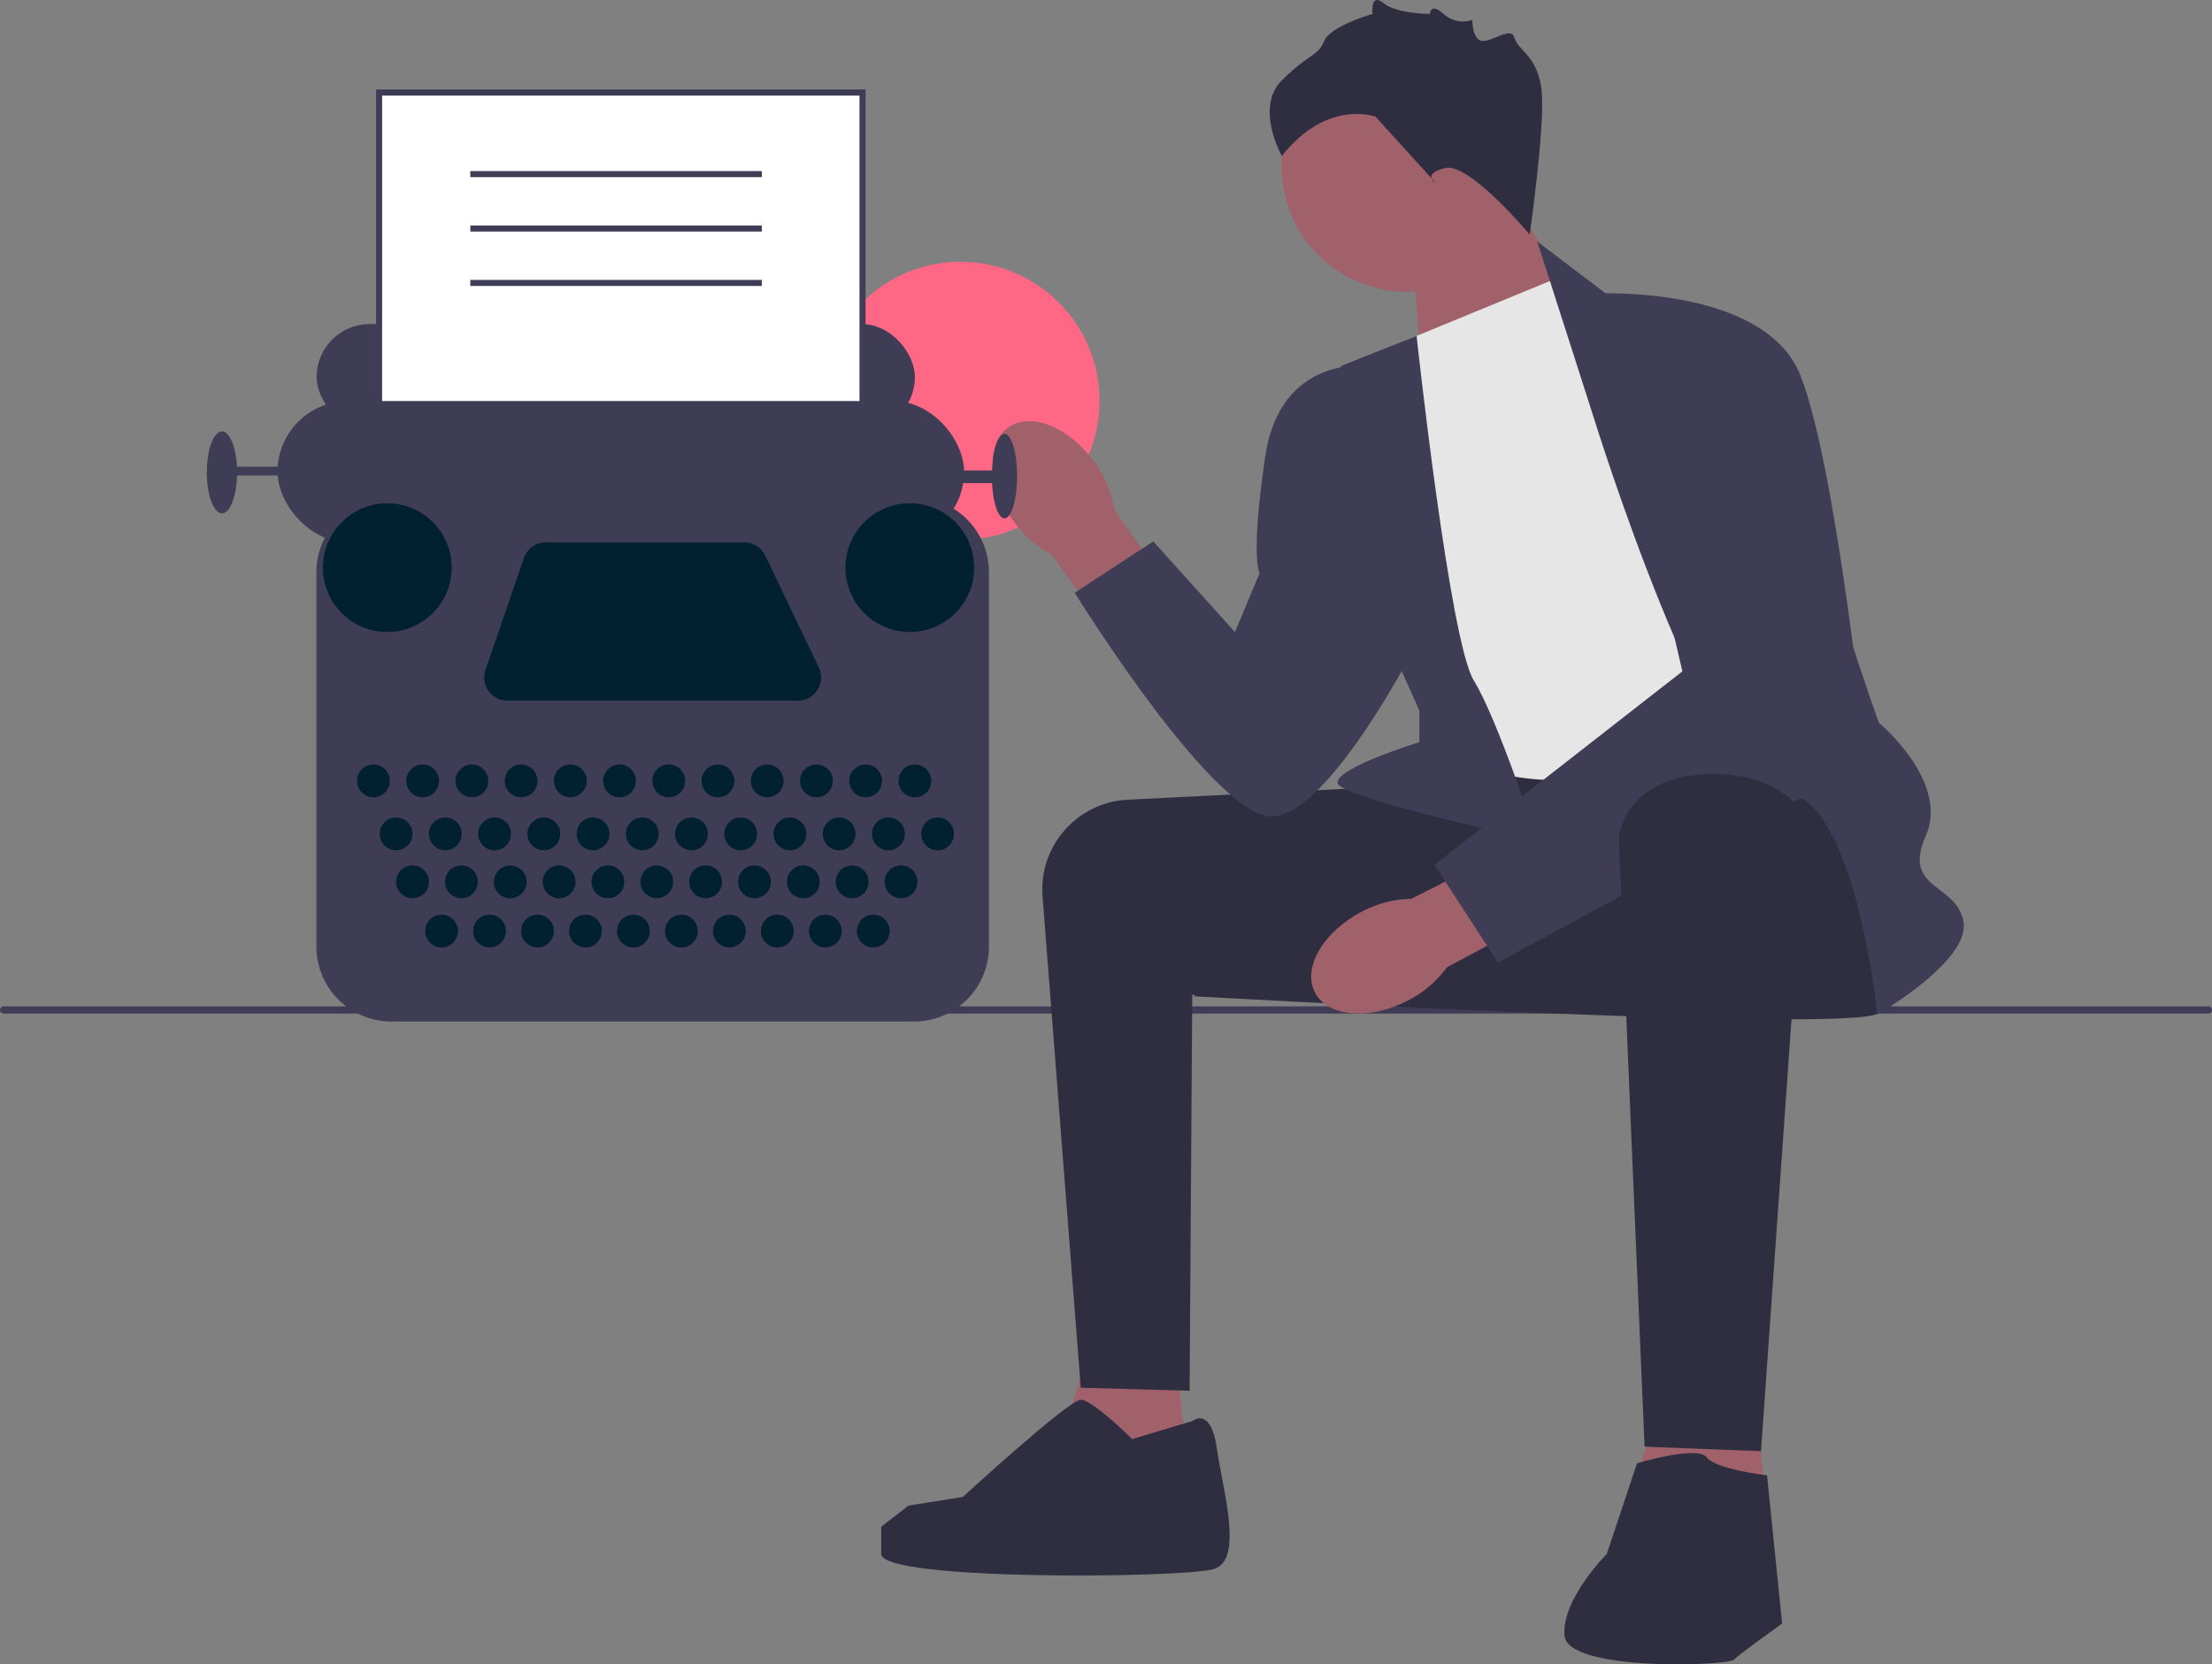 <svg xmlns="http://www.w3.org/2000/svg" width="731.67" height="550.618" viewBox="0 0 731.67 550.618" xmlns:xlink="http://www.w3.org/1999/xlink"><rect x="0" y="0" width="731.67" height="550.618" fill="#808080" stroke="none"/><circle cx="317.682" cy="132.627" r="46.021" fill="#ff6884"/><g><path d="M0,334.134c0,.66,.53,1.19,1.19,1.19H730.48c.66,0,1.19-.53,1.19-1.19,0-.66-.53-1.19-1.19-1.19H1.19c-.66,0-1.19,.53-1.19,1.19Z" fill="#3f3d56"/><g><polygon points="466.985 81.606 470.811 130.557 526.268 107.393 494.985 57.606 466.985 81.606" fill="#a0616a"/><circle cx="465.323" cy="55.181" r="41.339" fill="#a0616a"/><polygon points="387.985 440.606 394.985 503.393 345.985 496.606 361.985 438.606 387.985 440.606" fill="#a0616a"/><polygon points="578.985 449.606 585.985 512.393 536.985 505.606 552.985 447.606 578.985 449.606" fill="#a0616a"/><path d="M462.485,260.106c-.669,0-54.146,2.685-89.477,4.463-16.723,.841-29.452,15.315-28.155,32.009l12.632,162.528,36,1,.878-131,71.122,4-3-73Z" fill="#2f2e41"/><path d="M619.485,259.106s9,69,2,76c-7,7-226.5-5.5-226.5-5.5,0,0,48.154-69.537,56.827-71.519,8.673-1.981,146.673-8.981,146.673-8.981l21,10Z" fill="#2f2e41"/><path id="uuid-395a52e4-5c72-4314-a9bf-6720c6920e4c-172" d="M335.127,172.233c-8.359-11.691-9.103-25.48-1.662-30.799,7.441-5.319,20.247-.152,28.607,11.544,3.404,4.626,5.65,10,6.551,15.673l34.792,49.981-19.8,13.708-35.775-48.834c-5.078-2.688-9.437-6.554-12.714-11.273Z" fill="#a0616a"/><path id="uuid-2bcb0f29-4cb0-4836-b3e1-c42200070018-173" d="M465.674,331.017c-12.747,6.638-26.505,5.441-30.727-2.672-4.223-8.113,2.688-20.068,15.44-26.706,5.058-2.722,10.694-4.192,16.436-4.289l54.365-27.441,10.797,21.526-53.367,28.575c-3.374,4.65-7.812,8.425-12.944,11.008Z" fill="#a0616a"/><path d="M464.985,112.606l51-21,96,148s-67,15-90,18c-23,3-49-9-49-9l-8-136Z" fill="#e6e6e6"/><path d="M526.985,137.606l-18.5-57.709,24,18.209s68,45,68,64c0,19,21,77,21,77,0,0,23.5,19.5,15.5,37.5-8,18,10.5,15.5,12.5,28.5,2,13-28.5,30.5-28.5,30.5,0,0-7.5-73.5-31.5-73.5-24,0-62.5-124.5-62.5-124.5Z" fill="#3f3d56"/><path d="M468.568,111.13l-25.084,9.976s4,70,8,76,18,38,18,38v10.429s-28,8.571-27,13.571c1,5,66,19,66,19,0,0-13-40-21-53-8-13-18.916-113.976-18.916-113.976Z" fill="#3f3d56"/><path d="M527.485,97.106s56-3,68,27c12,30,22,128,22,128l-122,66.374-21-32.374,82-64-29-125Z" fill="#3f3d56"/><path d="M452.485,121.106s-29-4-34,30-1.823,38.5-1.823,38.5l-8.177,19.5-27-30-26,17s47,76,66,74c19-2,47-57,47-57l-16-92Z" fill="#3f3d56"/><path d="M597.323,270.145l-14.839,209.961-38.5-1.5s-8.5-198.5-8.5-201.5c0-3,4-20,29-21,25-1,32.839,14.039,32.839,14.039Z" fill="#2f2e41"/><path d="M541.485,484.106s20-6,23-2c3,4,20,6,20,6l5,49s-14,10-16,12-55,4-56-8c-1-12,14-27,14-27l10-30Z" fill="#2f2e41"/><path d="M394.485,470.106s6-5,8,9c2,14,9,37-1,40-10,3-110,4-110-5v-9l9-7,18.004-2.869s34.996-32.131,38.996-32.131c4,0,17,13,17,13l20-6Z" fill="#2f2e41"/><path d="M505.985,77.606s-20-24-28-22-3,5-3,5l-20-22s-16-6-31,13c0,0-9-16,0-25,9-9,12-8,14-13,2-5,16-9,16-9,0,0-.803-7.197,3.598-3.598s15.394,3.598,15.394,3.598c0,0,.063-4,4.535,0s9.472,2,9.472,2c0,0,0,6.921,3.5,6.961,3.5,.039,9.5-4.961,10.5-.961s8,6,9,18-4,47-4,47Z" fill="#2f2e41"/></g></g><g><rect x="104.731" y="107.214" width="197.887" height="35.069" rx="17.534" ry="17.534" fill="#3f3d56"/><rect x="125.397" y="30.606" width="159.896" height="175.343" fill="#fff"/><path d="M286.293,206.949H124.397V29.606h161.896V206.949Zm-159.896-2h157.896V31.606H126.397V204.949Z" fill="#3f3d56"/><rect x="91.789" y="132.681" width="227.111" height="46.758" rx="23.379" ry="23.379" fill="#3f3d56"/><ellipse cx="332.26" cy="157.521" rx="4.175" ry="13.986" fill="#3f3d56"/><ellipse cx="73.42" cy="156.269" rx="5.01" ry="13.568" fill="#3f3d56"/><rect x="74.672" y="154.39" width="28.806" height="2.922" fill="#3f3d56"/><rect x="306.376" y="155.642" width="23.379" height="4.175" fill="#3f3d56"/><path d="M302.334,337.957H129.439c-13.669,0-24.79-11.121-24.79-24.79v-123.841c0-13.669,11.121-24.79,24.79-24.79h172.896c13.669,0,24.789,11.121,24.789,24.79v123.841c0,13.669-11.12,24.79-24.789,24.79Z" fill="#3f3d56"/><circle cx="123.518" cy="258.343" r="5.427" fill="#012030"/><circle cx="131.033" cy="275.878" r="5.427" fill="#012030"/><circle cx="136.46" cy="291.742" r="5.427" fill="#012030"/><circle cx="146.062" cy="308.024" r="5.427" fill="#012030"/><circle cx="161.926" cy="308.024" r="5.427" fill="#012030"/><circle cx="177.791" cy="308.024" r="5.427" fill="#012030"/><circle cx="193.655" cy="308.024" r="5.427" fill="#012030"/><circle cx="209.52" cy="308.024" r="5.427" fill="#012030"/><circle cx="225.384" cy="308.024" r="5.427" fill="#012030"/><circle cx="241.248" cy="308.024" r="5.427" fill="#012030"/><circle cx="257.113" cy="308.024" r="5.427" fill="#012030"/><circle cx="272.977" cy="308.024" r="5.427" fill="#012030"/><circle cx="288.841" cy="308.024" r="5.427" fill="#012030"/><circle cx="152.617" cy="291.742" r="5.427" fill="#012030"/><circle cx="168.773" cy="291.742" r="5.427" fill="#012030"/><circle cx="184.93" cy="291.742" r="5.427" fill="#012030"/><circle cx="201.086" cy="291.742" r="5.427" fill="#012030"/><circle cx="217.243" cy="291.742" r="5.427" fill="#012030"/><circle cx="233.4" cy="291.742" r="5.427" fill="#012030"/><circle cx="249.556" cy="291.742" r="5.427" fill="#012030"/><circle cx="265.713" cy="291.742" r="5.427" fill="#012030"/><circle cx="281.869" cy="291.742" r="5.427" fill="#012030"/><circle cx="298.026" cy="291.742" r="5.427" fill="#012030"/><circle cx="147.314" cy="275.878" r="5.427" fill="#012030"/><circle cx="163.596" cy="275.878" r="5.427" fill="#012030"/><circle cx="179.878" cy="275.878" r="5.427" fill="#012030"/><circle cx="196.16" cy="275.878" r="5.427" fill="#012030"/><circle cx="212.442" cy="275.878" r="5.427" fill="#012030"/><circle cx="228.724" cy="275.878" r="5.427" fill="#012030"/><circle cx="245.006" cy="275.878" r="5.427" fill="#012030"/><circle cx="261.287" cy="275.878" r="5.427" fill="#012030"/><circle cx="277.569" cy="275.878" r="5.427" fill="#012030"/><circle cx="293.851" cy="275.878" r="5.427" fill="#012030"/><circle cx="310.133" cy="275.878" r="5.427" fill="#012030"/><circle cx="139.8" cy="258.343" r="5.427" fill="#012030"/><circle cx="156.082" cy="258.343" r="5.427" fill="#012030"/><circle cx="172.363" cy="258.343" r="5.427" fill="#012030"/><circle cx="188.645" cy="258.343" r="5.427" fill="#012030"/><circle cx="204.927" cy="258.343" r="5.427" fill="#012030"/><circle cx="221.209" cy="258.343" r="5.427" fill="#012030"/><circle cx="237.491" cy="258.343" r="5.427" fill="#012030"/><circle cx="253.773" cy="258.343" r="5.427" fill="#012030"/><circle cx="270.055" cy="258.343" r="5.427" fill="#012030"/><circle cx="286.336" cy="258.343" r="5.427" fill="#012030"/><circle cx="302.618" cy="258.343" r="5.427" fill="#012030"/><circle cx="128.11" cy="187.789" r="21.292" fill="#012030"/><circle cx="300.948" cy="187.789" r="21.292" fill="#012030"/><path d="M180.522,179.439h65.701c2.945,0,5.628,1.691,6.899,4.347l17.731,37.06c2.429,5.076-1.272,10.948-6.899,10.948h-96.139c-5.248,0-8.936-5.164-7.234-10.128l12.707-37.06c1.06-3.091,3.967-5.167,7.234-5.167Z" fill="#012030"/></g><rect x="155.568" y="56.606" width="96.417" height="2" fill="#3f3d56"/><rect x="155.568" y="74.606" width="96.417" height="2" fill="#3f3d56"/><rect x="155.568" y="92.606" width="96.417" height="2" fill="#3f3d56"/></svg>